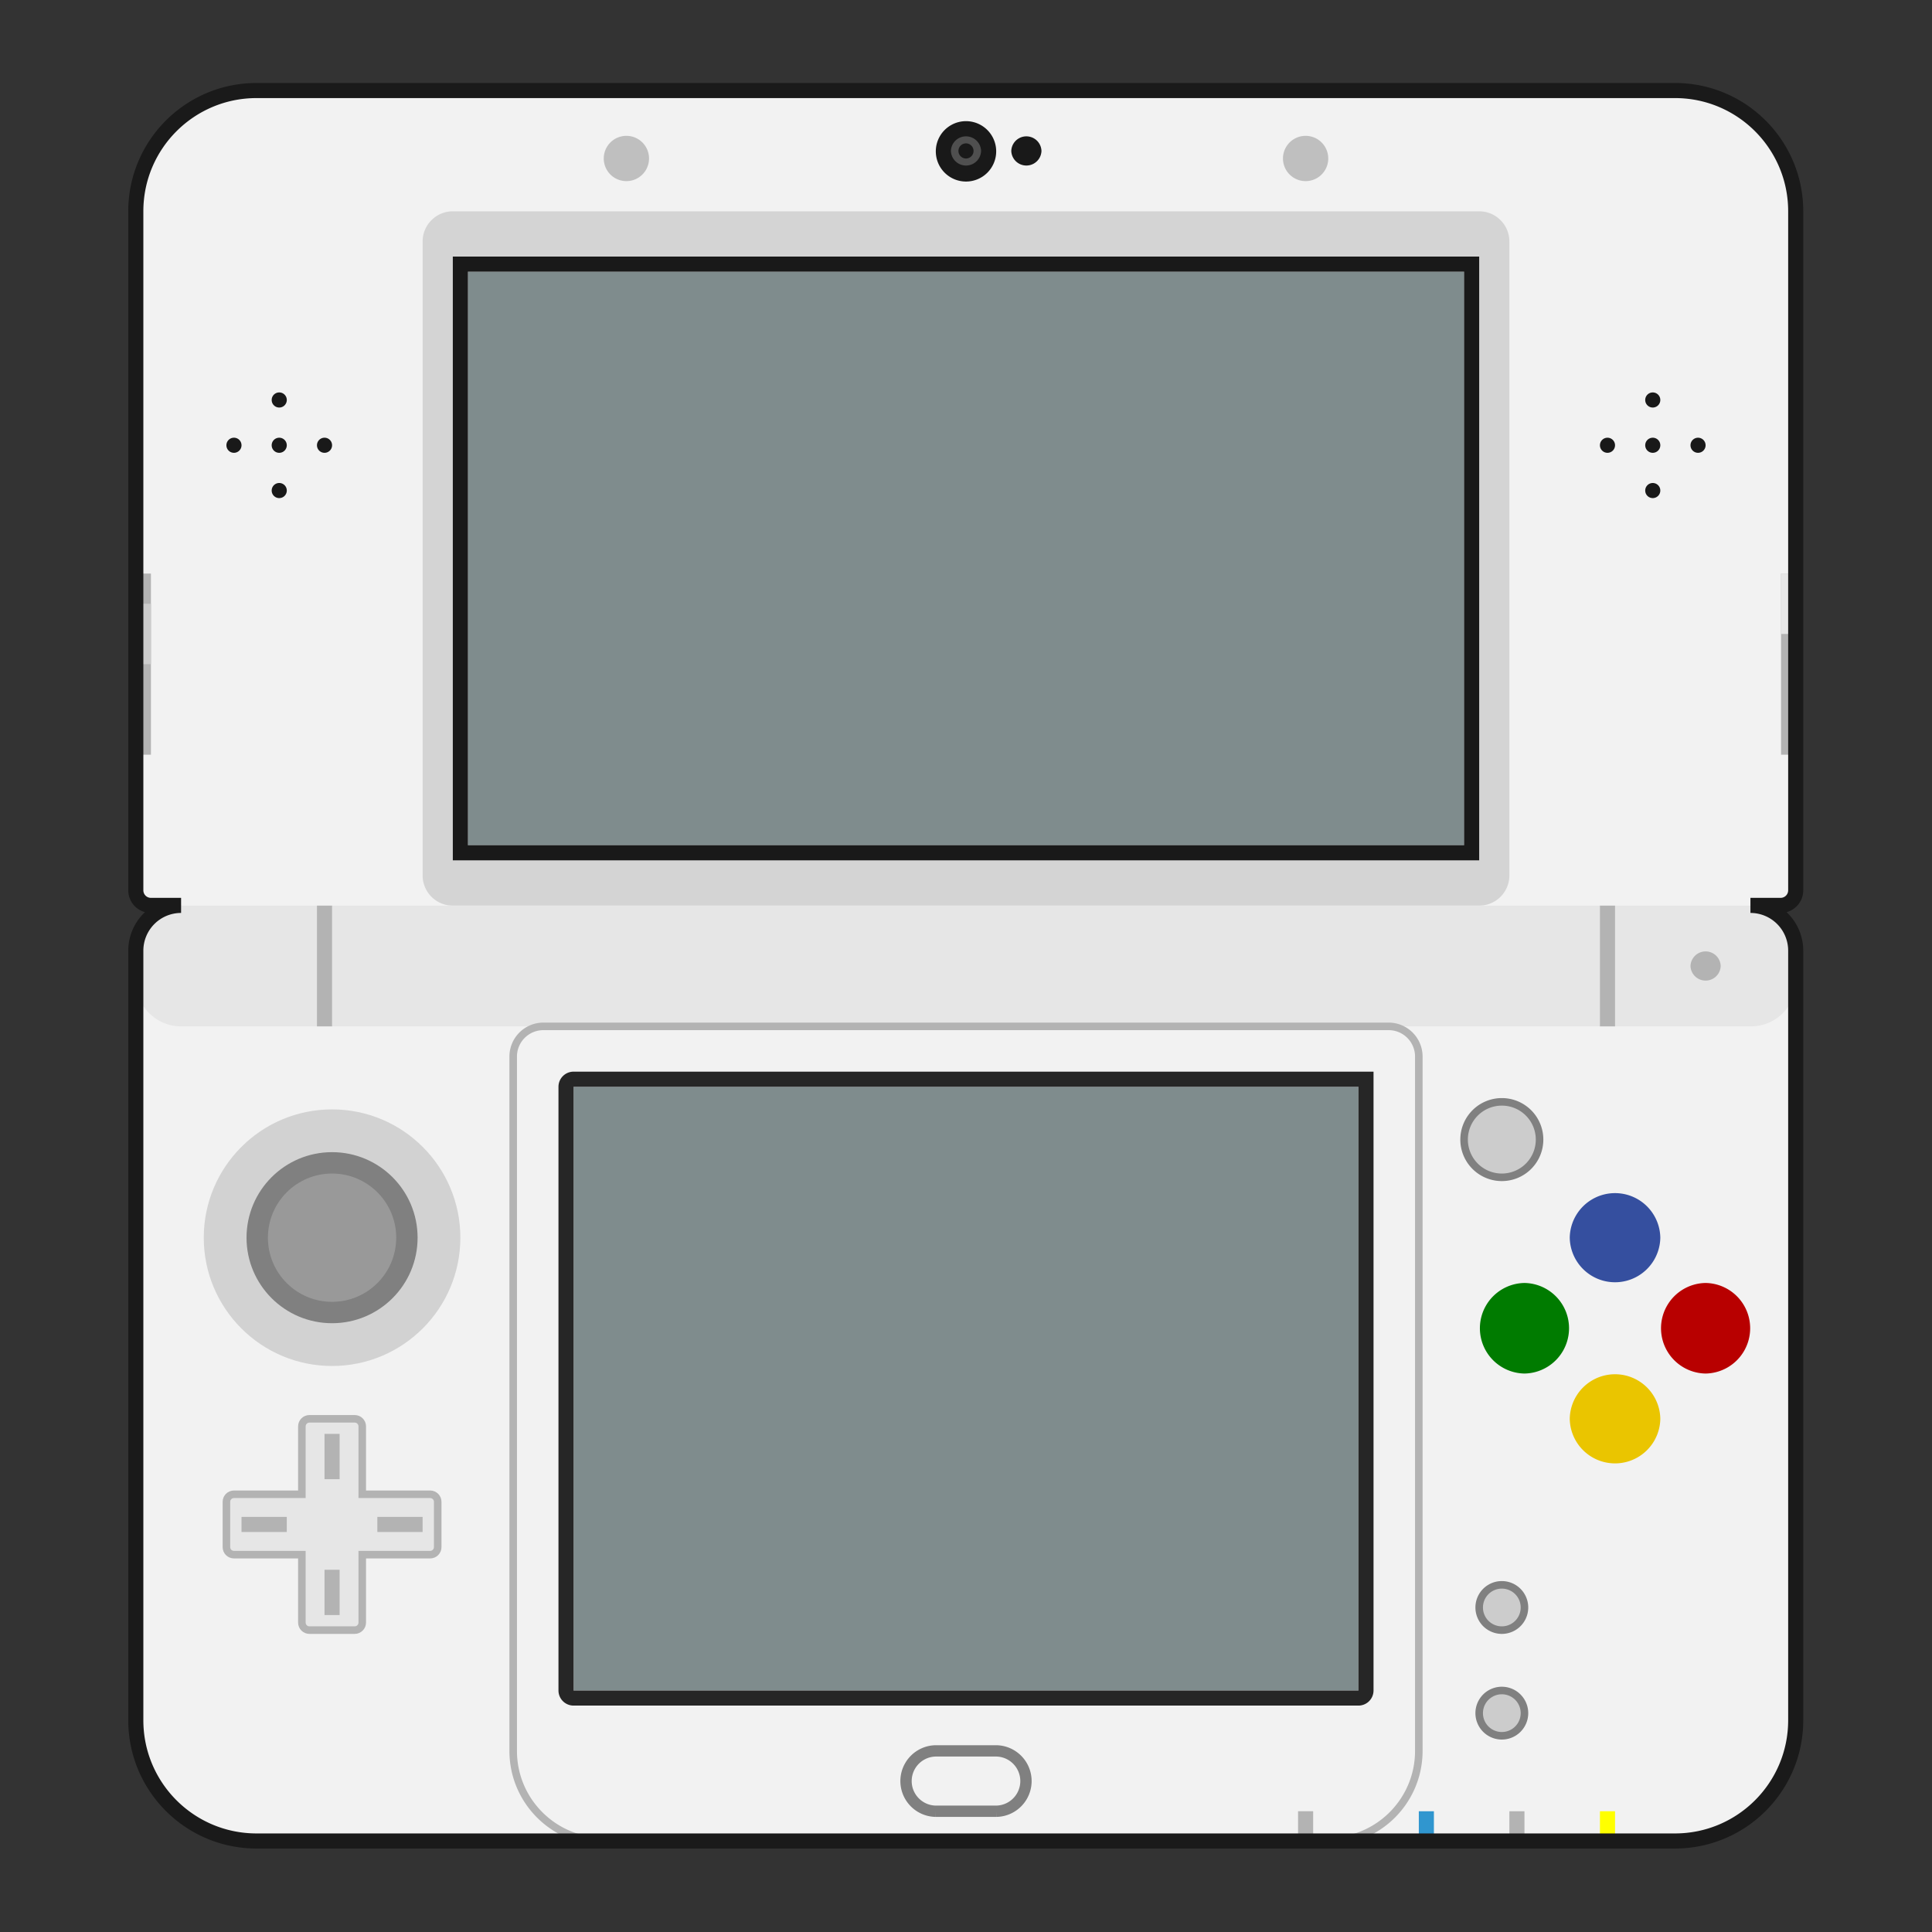 <svg xmlns="http://www.w3.org/2000/svg" xml:space="preserve" width="256" height="256" viewBox="0 0 341.333 341.333"><rect x="0" y="0" width="341.333" height="341.333" fill="#333333" stroke="none"/><path d="M296 16H45.333C33.552 16 24 25.552 24 37.333v120A2.67 2.67 0 0 0 26.667 160H32v5.333h277.333V160h5.334a2.67 2.67 0 0 0 2.666-2.667v-120C317.333 25.552 307.783 16 296 16" style="fill:#f2f2f2;fill-opacity:1;fill-rule:nonzero;stroke:none;stroke-width:1.333"/><path d="M261.333 160H80a5.334 5.334 0 0 1-5.333-5.333v-112A5.334 5.334 0 0 1 80 37.333h181.333a5.334 5.334 0 0 1 5.334 5.334v112a5.334 5.334 0 0 1-5.334 5.333" style="fill:#d4d4d4;fill-opacity:1;fill-rule:nonzero;stroke:none;stroke-width:1.333"/><path d="M258.667 149.333h-176V48h176z" style="fill:#7f8c8d;fill-opacity:1;fill-rule:nonzero;stroke:none;stroke-width:1.333"/><path d="M261.333 45.333H80V152h181.333V48Zm-2.666 104h-176V48h176zM176 26.667a5.334 5.334 0 1 1-10.667 0 5.334 5.334 0 0 1 10.667 0" style="fill:#191919;fill-opacity:1;fill-rule:nonzero;stroke:none;stroke-width:1.333"/><path d="M168 26.667a2.668 2.668 0 0 1 5.333 0 2.668 2.668 0 0 1-5.333 0" style="fill:#4f4f4f;fill-opacity:1;fill-rule:nonzero;stroke:none;stroke-width:1.333"/><path d="M172 26.667a1.334 1.334 0 1 1-2.668-.001 1.334 1.334 0 0 1 2.668 0m6.667.001a2.668 2.668 0 0 0 5.333 0 2.668 2.668 0 0 0-5.333 0" style="fill:#191919;fill-opacity:1;fill-rule:nonzero;stroke:none;stroke-width:1.333"/><path d="M114.667 28a4 4 0 1 1-8 0 4 4 0 0 1 8 0m120 0a4 4 0 1 1-8 0 4 4 0 0 1 8 0" style="fill:#bfbfbf;fill-opacity:1;fill-rule:nonzero;stroke:none;stroke-width:1.333"/><path d="M48 70.667a1.334 1.334 0 1 0 2.668-.001 1.334 1.334 0 0 0-2.668 0m0 16a1.334 1.334 0 1 0 2.668 0 1.334 1.334 0 0 0-2.668 0m-8-8a1.334 1.334 0 1 0 2.668 0 1.334 1.334 0 0 0-2.668 0m16 0a1.334 1.334 0 1 0 2.668 0 1.334 1.334 0 0 0-2.668 0m-6.667-1.333a1.334 1.334 0 1 1 0 2.668 1.334 1.334 0 0 1 0-2.668m241.334-6.666a1.333 1.333 0 1 0 2.666 0 1.333 1.333 0 0 0-2.666 0m0 16a1.333 1.333 0 1 0 2.666 0 1.333 1.333 0 0 0-2.666 0m-8-8a1.333 1.333 0 1 0 2.666 0 1.333 1.333 0 0 0-2.666 0m16 0a1.333 1.333 0 1 0 2.666 0 1.333 1.333 0 0 0-2.666 0M292 77.333A1.333 1.333 0 1 1 292 80a1.333 1.333 0 0 1 0-2.666" style="fill:#191919;fill-opacity:1;fill-rule:nonzero;stroke:none;stroke-width:1.333"/><path d="M24 133.333h2.667v-32H24z" style="fill:#b3b3b3;fill-opacity:1;fill-rule:nonzero;stroke:none;stroke-width:1.333"/><path d="M24 117.333h2.667v-10.666H24z" style="fill:#ccc;fill-opacity:1;fill-rule:nonzero;stroke:none;stroke-width:1.333"/><path d="M314.667 133.333h2.666v-32h-2.666z" style="fill:#b3b3b3;fill-opacity:1;fill-rule:nonzero;stroke:none;stroke-width:1.333"/><path d="M314.667 112h2.666v-10.667h-2.666z" style="fill:#e6e6e6;fill-opacity:1;fill-rule:nonzero;stroke:none;stroke-width:1.333"/><path d="M296 325.333H45.333C33.552 325.333 24 315.783 24 304V170.667h293.333V304c0 11.783-9.55 21.333-21.333 21.333" style="fill:#f2f2f2;fill-opacity:1;fill-rule:nonzero;stroke:none;stroke-width:1.333"/><path d="M309.333 181.333H32c-4.417 0-8-3.582-8-8V168c0-4.417 3.583-8 8-8h277.333c4.418 0 8 3.583 8 8v5.333a8 8 0 0 1-8 8" style="fill:#e6e6e6;fill-opacity:1;fill-rule:nonzero;stroke:none;stroke-width:1.333"/><path d="M58.667 181.333H56V160h2.667zm226.666 0h-2.666V160h2.666zM304 170.667a2.668 2.668 0 0 1-5.333 0 2.668 2.668 0 0 1 5.333 0" style="fill:#b3b3b3;fill-opacity:1;fill-rule:nonzero;stroke:none;stroke-width:1.333"/><path d="M81.333 218.667c0 12.518-10.148 22.666-22.666 22.666S36 231.185 36 218.667 46.148 196 58.667 196c12.518 0 22.666 10.148 22.666 22.667" style="fill:#d2d2d2;fill-opacity:1;fill-rule:nonzero;stroke:none;stroke-width:1.333"/><path d="M73.778 218.667c0 8.345-6.765 15.11-15.11 15.11-8.347 0-15.113-6.765-15.113-15.11 0-8.346 6.766-15.111 15.112-15.111s15.111 6.765 15.111 15.11" style="fill:gray;fill-opacity:1;fill-rule:nonzero;stroke:none;stroke-width:1.333"/><path d="M70 218.667C70 224.925 64.925 230 58.667 230c-6.259 0-11.334-5.075-11.334-11.333 0-6.259 5.075-11.334 11.334-11.334S70 212.408 70 218.667" style="fill:#999;fill-opacity:1;fill-rule:nonzero;stroke:none;stroke-width:1.333"/><path d="M76 264H64v-12c0-.737-.597-1.333-1.333-1.333h-8c-.736 0-1.334.596-1.334 1.333v12h-12c-.736 0-1.333.596-1.333 1.333v8c0 .738.597 1.334 1.333 1.334h12v12c0 .737.598 1.333 1.334 1.333h8c.736 0 1.333-.596 1.333-1.333v-12h12c.736 0 1.333-.596 1.333-1.334v-8c0-.737-.597-1.333-1.333-1.333" style="fill:#e6e6e6;fill-opacity:1;fill-rule:nonzero;stroke:#b3b3b3;stroke-width:1.333"/><path d="M57.333 253.333H60v8h-2.667zm0 24H60v8h-2.667zm17.334-6.666h-8V268h8zm-24 0h-8V268h8z" style="fill:#b3b3b3;fill-opacity:1;fill-rule:nonzero;stroke:none;stroke-width:1.333"/><path d="M234.667 325.333h-128c-8.836 0-16-7.164-16-16V186.667A5.334 5.334 0 0 1 96 181.333h149.333a5.334 5.334 0 0 1 5.334 5.334v122.666c0 8.836-7.164 16-16 16" style="fill:#f2f2f2;fill-opacity:1;fill-rule:nonzero;stroke:#b3b3b3;stroke-width:1.333;stroke-opacity:1"/><path d="M240 298.667H101.333V192H240Z" style="fill:#7f8c8d;fill-opacity:1;fill-rule:nonzero;stroke:none;stroke-width:1.333"/><path d="M242.667 189.333H101.333A2.67 2.67 0 0 0 98.667 192v106.667a2.67 2.67 0 0 0 2.666 2.666H240a2.67 2.67 0 0 0 2.667-2.666V192ZM240 298.667H101.333V192H240Z" style="fill:#262626;fill-opacity:1;fill-rule:nonzero;stroke:none;stroke-width:1.333"/><path d="M176 320h-10.667a5.334 5.334 0 0 1 0-10.667H176A5.334 5.334 0 0 1 176 320" style="fill:#f2f2f2;fill-opacity:1;fill-rule:nonzero;stroke:gray;stroke-width:2;stroke-opacity:1;stroke-miterlimit:4;stroke-dasharray:none"/><path d="M229.333 325.333H232V320h-2.667z" style="fill:#b3b3b3;fill-opacity:1;fill-rule:nonzero;stroke:none;stroke-width:1.333"/><path d="M250.667 325.333h2.666V320h-2.666z" style="fill:#3096cf;fill-opacity:1;fill-rule:nonzero;stroke:none;stroke-width:1.333"/><path d="M266.667 325.333h2.666V320h-2.666z" style="fill:#b3b3b3;fill-opacity:1;fill-rule:nonzero;stroke:none;stroke-width:1.333"/><path d="M282.667 325.333h2.666V320h-2.666z" style="fill:#ff0;fill-opacity:1;fill-rule:nonzero;stroke:none;stroke-width:1.333"/><path d="M269.333 284a4 4 0 1 0-8 0 4 4 0 0 0 8 0m0 18.667a4 4 0 1 0-8 0 4 4 0 0 0 8 0M272 201.333a6.666 6.666 0 0 1-6.667 6.667 6.666 6.666 0 0 1-6.666-6.667 6.666 6.666 0 0 1 6.666-6.666 6.666 6.666 0 0 1 6.667 6.666" style="fill:#ccc;fill-opacity:1;fill-rule:nonzero;stroke:gray;stroke-width:1.333;stroke-opacity:1"/><path d="M293.333 218.667a8.001 8.001 0 0 1-16 0 8.001 8.001 0 0 1 16 0" style="fill:#354f9f;fill-opacity:1;fill-rule:nonzero;stroke:none;stroke-width:1.333"/><path d="M293.333 250.667a8.001 8.001 0 0 1-16 0 8.001 8.001 0 0 1 16 0" style="fill:#eac500;fill-opacity:1;fill-rule:nonzero;stroke:none;stroke-width:1.333"/><path d="M301.333 242.667a8.001 8.001 0 0 1 0-16 8.001 8.001 0 0 1 0 16" style="fill:#b80000;fill-opacity:1;fill-rule:nonzero;stroke:none;stroke-width:1.333"/><path d="M269.333 242.667a8.001 8.001 0 0 1 0-16 8.001 8.001 0 0 1 0 16" style="fill:#007b00;fill-opacity:1;fill-rule:nonzero;stroke:none;stroke-width:1.333"/><path d="M34 12c-8.836 0-16 7.164-16 16v90a2 2 0 0 0 2 2h4a6 6 0 0 0-6 6v102c0 8.837 7.164 16 16 16h188c8.837 0 16-7.163 16-16V126a6 6 0 0 0-6-6h4a2 2 0 0 0 2-2V28c0-8.836-7.163-16-16-16z" style="fill:none;fill-opacity:1;fill-rule:nonzero;stroke:#1a1a1a;stroke-width:2;stroke-miterlimit:4;stroke-dasharray:none" transform="scale(1.333)"/></svg>